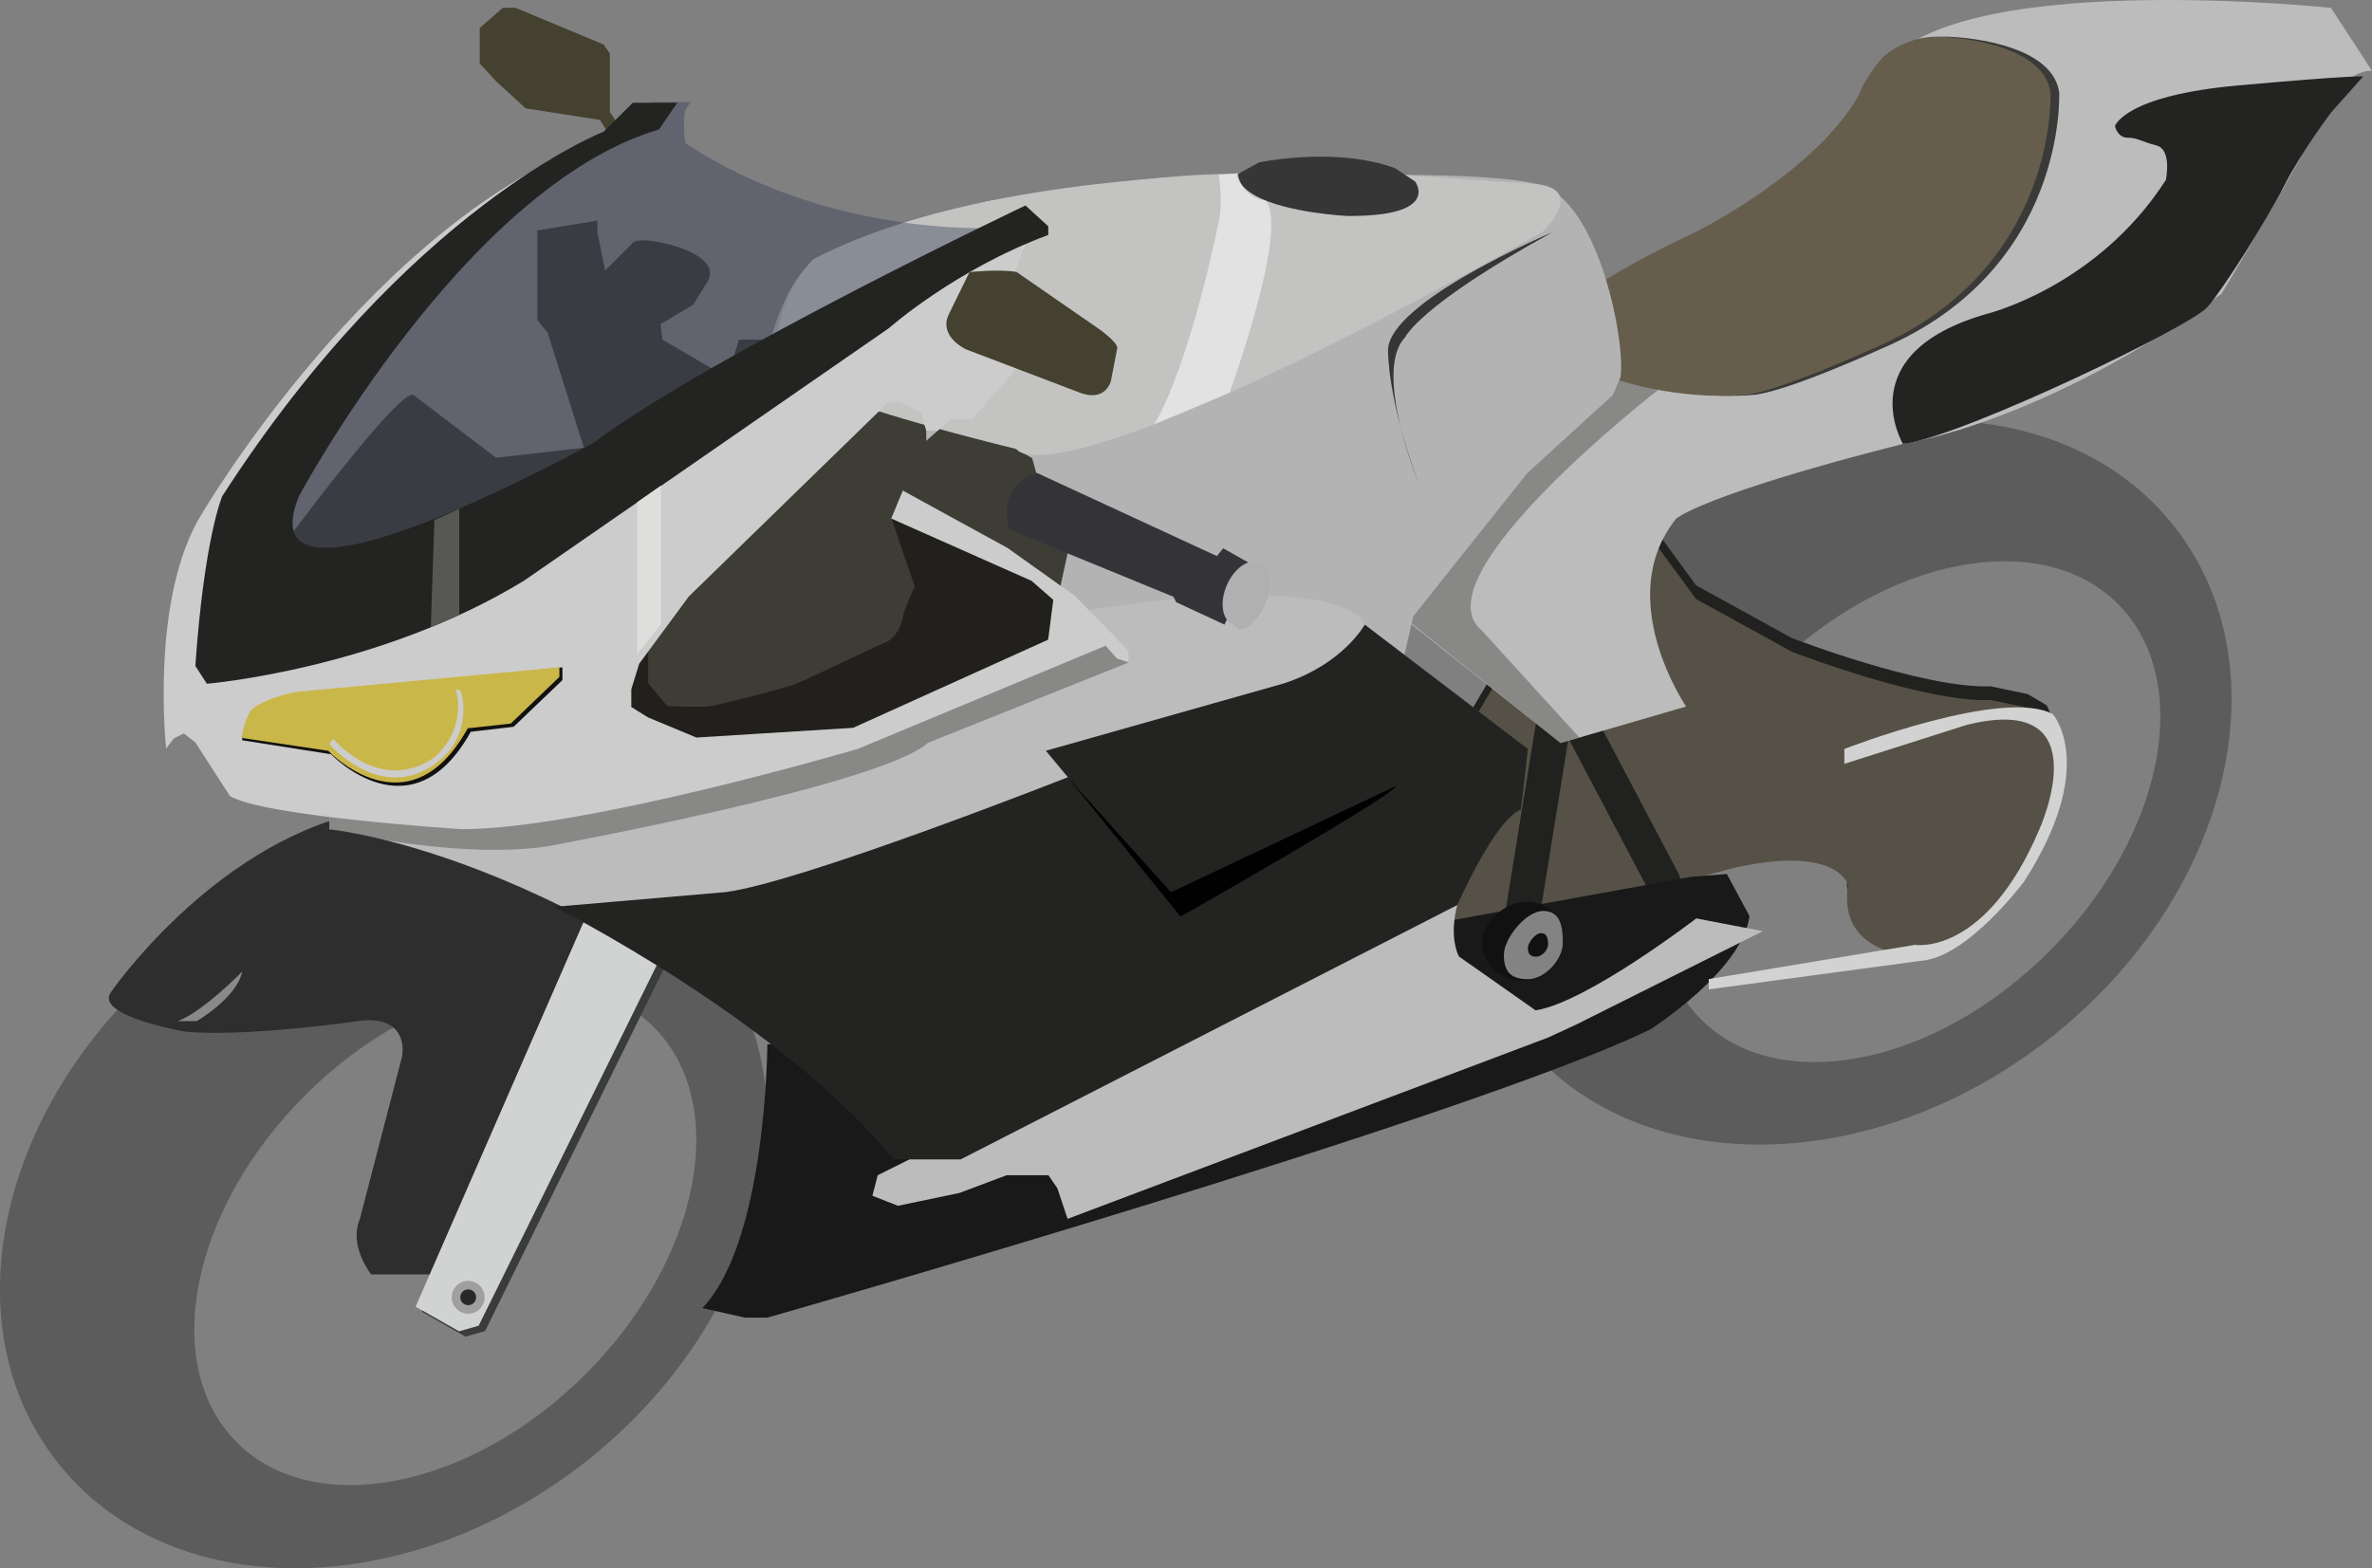 <?xml version="1.0" encoding="utf-8"?>
<!-- Generator: Adobe Illustrator 16.0.0, SVG Export Plug-In . SVG Version: 6.00 Build 0)  -->
<!DOCTYPE svg PUBLIC "-//W3C//DTD SVG 1.1//EN" "http://www.w3.org/Graphics/SVG/1.1/DTD/svg11.dtd">
<svg version="1.1" id="Layer_1" xmlns="http://www.w3.org/2000/svg" xmlns:xlink="http://www.w3.org/1999/xlink" x="0px" y="0px"
	 width="15.604px" height="10.319px" viewBox="41.455 43.701 15.604 10.319" enable-background="new 41.455 43.701 15.604 10.319"
	 xml:space="preserve">
<rect x="41.455" y="43.701" width="15.604" height="10.319" fill="#808080" stroke="none"/>
<g>
	<path fill="#5B5C5B" d="M46.13,49.953c-0.729-0.934-2.283-0.936-3.471-0.008c-1.188,0.928-1.56,2.438-0.832,3.37
		c0.729,0.938,2.284,0.938,3.471,0.012C46.487,52.395,46.858,50.887,46.13,49.953z M45.302,52.748
		c-0.758,0.754-1.784,0.951-2.29,0.443c-0.507-0.51-0.303-1.533,0.454-2.287c0.758-0.754,1.783-0.953,2.29-0.445
		C46.264,50.971,46.06,51.994,45.302,52.748z"/>
	<path fill="#5B5C5B" d="M55.762,47.17c-0.729-0.934-2.283-0.936-3.47-0.008c-1.188,0.928-1.562,2.436-0.832,3.369
		c0.729,0.932,2.284,0.936,3.472,0.008C56.119,49.611,56.491,48.104,55.762,47.17z M54.934,49.963
		c-0.758,0.756-1.783,0.953-2.289,0.445c-0.508-0.51-0.304-1.535,0.455-2.289c0.758-0.754,1.782-0.951,2.289-0.443
		C55.895,48.186,55.689,49.209,54.934,49.963z"/>
	<g>
		<path fill="#212120" d="M52.337,47.176l0.276,0.377l0.629,0.346c0,0,0.863,0.334,1.308,0.318l0.244,0.051l0.125,0.074
			c0,0,0.192,0.373,0,0.727c0,0-0.276,0.688-0.78,0.838c0,0-0.604,0.031-0.527-0.473c0,0-0.064-0.26-0.729-0.117
			c0,0-1.604,0.395-1.803,0.688l-0.294-0.174l0.168-1.15l0.317-0.537l0.604-0.729L52.337,47.176z"/>
		<path fill="#565146" d="M52.337,47.268l0.276,0.375l0.629,0.346c0,0,0.863,0.336,1.308,0.318l0.244,0.051l0.125,0.076
			c0,0,0.192,0.371,0,0.727c0,0-0.276,0.686-0.78,0.836c0,0-0.604,0.031-0.527-0.473c0,0-0.064-0.26-0.729-0.117
			c0,0-1.604,0.395-1.803,0.689l-0.294-0.176l0.168-1.15l0.317-0.537l0.604-0.729L52.337,47.268z"/>
		<path fill="#212120" d="M51.586,49.719c-0.011,0.063-0.068,0.102-0.13,0.094l0,0c-0.062-0.012-0.104-0.068-0.095-0.131l0.33-2.039
			c0.011-0.063,0.064-0.104,0.129-0.094l0,0c0.063,0.01,0.104,0.068,0.095,0.129L51.586,49.719z"/>
		<path fill="#212120" d="M52.498,49.451c0.027,0.055,0.008,0.123-0.047,0.152l0,0c-0.057,0.029-0.125,0.01-0.154-0.049
			l-0.963-1.826c-0.029-0.057-0.008-0.123,0.047-0.152l0,0c0.057-0.029,0.125-0.01,0.153,0.047L52.498,49.451z"/>
		<path fill="#2D2E2D" d="M42.188,50.225c0,0,0.653-0.947,1.61-1.172c0,0,1.32-0.174,2.276,0.221l-0.369,0.459l-1.324,2.354h-0.093
			h-0.391c0,0-0.15-0.188-0.075-0.364l0.278-1.07c0,0,0.063-0.299-0.328-0.228c0,0-0.729,0.103-1.107,0.063
			C42.666,50.486,42.063,50.385,42.188,50.225z"/>
		<path fill="#BCBCBC" d="M50.743,47.811l0.978,0.779l0.826-0.24c0,0-0.486-0.711-0.066-1.236c0,0,0.168-0.156,1.492-0.492
			c0,0,0.922-0.133,2.096-0.988c0,0,0.556-0.924,0.654-1.158c0,0,0.135-0.314,0.336-0.309l-0.27-0.414c0,0-2.551-0.271-2.967,0.424
			c0,0-0.119,0.584-1.797,1.457C52.025,45.633,50.03,46.787,50.743,47.811z"/>
		<path opacity="0.4" fill="#3A3A38" enable-background="new    " d="M52.366,46.264c0,0-1.587,1.23-1.165,1.584l0.643,0.705
			l-0.123,0.037l-1.078-0.865l1.34-1.527C51.98,46.197,52.135,46.055,52.366,46.264z"/>
		<path fill="#3A3A38" d="M51.749,45.762c0,0,0.304-0.25,0.918-0.535c0,0,0.793-0.393,1.077-0.908c0,0,0.025-0.084,0.15-0.236
			c0,0,0.162-0.16,0.402-0.139c0,0,0.654,0.023,0.705,0.363c0,0,0.059,1.166-1.168,1.688c0,0-0.646,0.295-0.854,0.305
			c0,0-0.481,0.051-0.985-0.158C51.996,46.139,51.539,45.896,51.749,45.762z"/>
		<path fill="#665D4C" d="M51.693,45.762c0,0,0.303-0.25,0.918-0.535c0,0,0.793-0.393,1.076-0.908c0,0,0.022-0.084,0.148-0.236
			c0,0,0.162-0.16,0.404-0.139c0,0,0.654,0.023,0.705,0.363c0,0,0.057,1.166-1.168,1.688c0,0-0.647,0.295-0.854,0.305
			c0,0-0.48,0.051-0.984-0.158C51.939,46.139,51.482,45.896,51.693,45.762z"/>
		<path fill="#191919" d="M46.503,50.574c0,0-0.005,1.297-0.428,1.734l0.281,0.063h0.147c0,0,4.601-1.312,5.808-1.896
			c0,0,0.604-0.385,0.653-0.746l-0.149-0.277l-0.232,0.018L46.503,50.574z"/>
		<path fill="#B3B3B3" d="M46.503,46.021c0,0,0.122-0.592,0.42-0.666l1.017-0.328c0,0,1.143-0.193,1.595-0.18
			c0.025,0,0.074-0.012,0.095-0.01c0.365,0.035,1.427-0.02,1.877,0.063c0.024,0.004,0.048,0.008,0.066,0.014
			c0.403,0.1,0.579,1.057,0.542,1.27l-0.051,0.117l-0.561,0.512l-0.751,0.943l-0.11,0.48l-0.951,0.393
			C49.693,48.629,46.503,46.361,46.503,46.021z"/>
		<path fill="#BCBCBC" d="M43.621,49.158c0,0,1.771,0.158,3.816,2.172l-0.208,0.104l-0.035,0.135l0.168,0.066l0.403-0.084
			l0.312-0.117h0.275l0.059,0.086l0.067,0.201l3.161-1.193l0.188-0.087l1.225-0.613l-0.438-0.084c0,0-0.721,0.553-1.057,0.605
			l-0.504-0.354c0,0-0.201-0.336,0.369-0.975l0.084-0.389l-1.073-0.818c0,0-0.172-0.904-6.813,1.174L43.621,49.158L43.621,49.158z"
			/>
		<path fill="#3E3D35" d="M44.176,46.301l0.542,0.412l0.578-0.066l-0.238-0.756l-0.068-0.084v-0.541v-0.049l0.395-0.064v0.078
			l0.051,0.25l0.176-0.176c0,0,0.013-0.051,0.227,0c0,0,0.352,0.076,0.276,0.24l-0.101,0.162L45.8,45.834l0.013,0.102l0.427,0.25
			l0.076-0.25h0.159l1.073,0.502v0.164l0.134-0.119l0.169,0.006l0.394,0.227l0.047,0.17l0.188,0.447l-0.126,0.58l-1.295,0.613
			L45.95,48.59l-0.654-0.152l-0.604-0.502L43.46,47.52l-0.164-0.201C43.295,47.318,44.094,46.236,44.176,46.301z"/>
		<path fill="#C3C4C2" d="M48.143,46.656c0,0,0.171,0.41,3.457-1.428c0,0,0.287-0.271-0.024-0.314L50.7,44.853
			c0,0-2.511-0.166-3.894,0.553c0,0-0.278,0.264-0.24,0.691C46.566,46.098,46.536,46.26,48.143,46.656z"/>
		<path opacity="0.4" fill="#3A3A38" enable-background="new    " d="M43.621,49.158c0,0,0.807,0.197,1.416,0.115
			c0,0,2.201-0.4,2.522-0.684l1.321-0.529l-0.155-0.234c0,0-4.955,1.014-5.104,1.252V49.158z"/>
		<path fill="#22201D" d="M47.32,47.113l0.152,0.447c0,0-0.076,0.168-0.076,0.191c0,0.027-0.034,0.145-0.118,0.178
			c-0.084,0.033-0.494,0.234-0.579,0.268c-0.083,0.035-0.52,0.143-0.57,0.15c-0.051,0.01-0.284,0-0.284,0l-0.126-0.15V47.99
			l-0.171,0.031c0,0-0.113,0.184-0.113,0.219c0,0.033,0,0.283,0,0.283l0.595,0.117h0.537l0.57-0.117c0,0,0.57-0.232,0.638-0.258
			c0.066-0.025,0.637-0.389,0.637-0.389l-0.025-0.227l-0.145-0.232l-0.711-0.305L47.32,47.113L47.32,47.113z"/>
		<path fill="#CDCCCC" d="M48.207,45.303c0,0-0.182,0.305-0.064,0.824l-0.293,0.332h-0.143l-0.084,0.076h-0.075l-0.034-0.117
			l-0.143-0.076l-0.075,0.008l-1.309,1.275l-0.327,0.443l-0.052,0.168v0.117l0.109,0.068l0.319,0.133l1.031-0.064l1.283-0.58
			l0.034-0.262l-0.143-0.125l-0.923-0.41l0.076-0.184l0.688,0.377l0.444,0.316l0.353,0.361v0.076l-0.076-0.025l-0.075-0.084
			L47.1,48.628c0,0-1.793,0.529-2.607,0.529c0,0-1.317-0.084-1.526-0.219l-0.227-0.352l-0.076-0.059l-0.066,0.033l-0.05,0.066
			c0,0-0.109-0.988,0.234-1.543c0,0,1.141-1.943,2.634-2.463c0,0-1.384,0.637-2.182,2.268l-0.31,0.701l0.15,0.158l1.535-0.527
			l1.015-0.604l2.163-1.242L48.207,45.303z"/>
		<path opacity="0.4" fill="#343A56" enable-background="new    " d="M48.143,45.195c0,0-1.166,0.117-2.181-0.553
			c0,0-0.017-0.152,0-0.211l0.034-0.059h-0.252l-1.023,0.729c0,0-0.897,1.016-0.922,1.023c-0.025,0.01-0.504,0.688-0.504,0.688
			v0.328l0.102,0.252l0.269,0.076l0.771-0.102l0.596-0.303l3.111-1.836"/>
		<polyline fill="#444130" points="45.502,44.49 45.467,44.439 45.467,44.053 45.426,43.994 44.846,43.752 44.763,43.752 
			44.611,43.885 44.611,44.119 44.721,44.238 44.913,44.414 45.401,44.49 45.459,44.58 45.502,44.545 		"/>
		<path fill="#232321" d="M48.201,45.053c0,0-2.063,0.98-2.842,1.562c0,0-2.315,1.283-1.938,0.352c0,0,1.09-2.037,2.369-2.414
			l0.087-0.127l0.034-0.049h-0.293l-0.193,0.191c0,0-1.283,0.496-2.508,2.398c0,0-0.118,0.27-0.177,1.117l0.076,0.117
			c0,0,1.133-0.094,2.089-0.68l2.398-1.66c0,0,0.437-0.387,1.048-0.613V45.19L48.201,45.053z"/>
		<path fill="#444130" d="M47.699,45.764l0.134-0.273c0,0,0.209-0.021,0.31,0l0.542,0.375c0,0,0.12,0.084,0.12,0.125l-0.042,0.217
			c0,0-0.033,0.139-0.201,0.078l-0.754-0.287C47.808,45.998,47.623,45.914,47.699,45.764z"/>
		<path fill="#343438" d="M48.093,47.184c0,0-0.093-0.285,0.184-0.371l1.183,0.547l0.042-0.051l0.193,0.109l-0.185,0.393
			l-0.318-0.148l-0.017-0.035L48.093,47.184z"/>
		
			<ellipse transform="matrix(0.917 0.399 -0.399 0.917 23.152 -15.868)" fill="#B0B0B0" cx="49.667" cy="47.641" rx="0.099" ry="0.22"/>
		
			<ellipse transform="matrix(0.916 0.401 -0.401 0.916 23.287 -15.916)" fill="#B0B0B0" cx="49.63" cy="47.62" rx="0.138" ry="0.222"/>
		<path fill="#111111" d="M43.048,48.572l0.585,0.092c0,0,0.528,0.555,0.919-0.148l0.282-0.033l0.321-0.307v-0.084l-1.736,0.184
			c0,0-0.2,0.039-0.296,0.119C43.123,48.395,43.048,48.49,43.048,48.572z"/>
		<path fill="#CAB749" d="M43.048,48.557l0.566,0.084c0,0,0.528,0.557,0.918-0.148l0.283-0.031l0.32-0.307v-0.063L43.4,48.254
			c0,0-0.201,0.037-0.296,0.121C43.104,48.373,43.048,48.475,43.048,48.557z"/>
		<path fill="#CDCCCC" d="M44.453,48.236c0,0,0.081,0.236-0.126,0.436c0,0-0.308,0.281-0.681-0.109l-0.025,0.033
			c0,0,0.265,0.313,0.584,0.193c0,0,0.267-0.094,0.294-0.363c0,0,0.018-0.1-0.016-0.184L44.453,48.236z"/>
		<path fill="#3A3B3B" d="M45.845,50.029l-1.199,2.43l-0.129,0.037l-0.287-0.164l1.121-2.566
			C45.351,49.766,45.773,49.889,45.845,50.029z"/>
		<path fill="#D1D2D2" d="M45.803,49.996l-1.199,2.428l-0.129,0.037l-0.286-0.162l1.12-2.566
			C45.309,49.732,45.731,49.855,45.803,49.996z"/>
		<polygon opacity="0.3" fill="#CFCFCE" enable-background="new    " points="44.313,47.123 44.289,47.826 44.476,47.746 
			44.476,47.049 		"/>
		<polygon fill="#DEDEDD" points="45.646,47.006 45.646,48.004 45.803,47.811 45.803,46.896 		"/>
		<path fill="#232321" d="M45.101,49.668c0,0,1.479,0.742,2.233,1.662h0.44l3.268-1.674c0,0,0.242-0.555,0.418-0.629l0.047-0.398
			l-1.074-0.818c0,0-0.142,0.26-0.533,0.387l-1.565,0.443l0.145,0.174c0,0-1.762,0.695-2.253,0.756L45.101,49.668z"/>
		<path fill="#010101" d="M48.479,48.816l0.742,0.916c0,0,1.396-0.791,1.421-0.861l-1.484,0.701L48.479,48.816z"/>
		<path fill="#B3B3B3" d="M53.609,47.049"/>
		<path fill="#353635" d="M49.598,44.846l0.139-0.076c0,0,0.497-0.107,0.894,0.037l0.133,0.088c0,0,0.176,0.232-0.448,0.227
			c0,0-0.396-0.02-0.598-0.131c-0.066-0.035-0.125-0.088-0.122-0.146"/>
		<path fill="#353635" d="M51.668,45.229c0,0-1.089,0.459-1.082,0.781c0,0-0.005,0.314,0.198,0.861c0,0-0.299-0.73-0.085-0.951
			C50.699,45.92,50.787,45.713,51.668,45.229z"/>
		<path fill="#232321" d="M53.973,46.621c0,0-0.354-0.596,0.553-0.855c0,0,0.724-0.176,1.177-0.881c0,0,0.042-0.201-0.062-0.227
			c-0.101-0.026-0.125-0.051-0.19-0.051c-0.067,0-0.083-0.076-0.083-0.076s0.059-0.201,0.813-0.268
			c0.754-0.068,0.82-0.059,0.82-0.059l-0.21,0.236c0,0-0.19,0.25-0.31,0.484c-0.119,0.234-0.396,0.672-0.504,0.797
			c-0.109,0.127-1.555,0.824-1.979,0.898"/>
		<path fill="#111111" d="M51.736,49.906c0,0.137-0.117,0.248-0.264,0.248c-0.147,0-0.267-0.111-0.267-0.248
			c0-0.137,0.149-0.273,0.298-0.273S51.736,49.77,51.736,49.906z"/>
		<path fill="#838383" d="M51.736,49.906c0,0.107-0.116,0.238-0.23,0.238c-0.115,0-0.158-0.053-0.158-0.16
			c0-0.109,0.146-0.289,0.258-0.289C51.721,49.695,51.736,49.799,51.736,49.906z"/>
		<path fill="#111111" d="M51.639,49.914c0,0.037-0.039,0.082-0.08,0.082c-0.037,0-0.053-0.02-0.053-0.057
			c0-0.035,0.049-0.098,0.087-0.098C51.632,49.841,51.639,49.879,51.639,49.914z"/>
		<path opacity="0.5" fill="#E5E5E5" enable-background="new    " d="M43.048,50.094c0,0-0.257,0.264-0.424,0.326h0.125
			C42.749,50.42,43.015,50.266,43.048,50.094z"/>
		<path fill="#D1D2D1" d="M53.588,48.727v-0.098c0,0,1.044-0.406,1.371-0.229c0,0,0.303,0.336-0.189,1.102
			c0,0-0.373,0.5-0.678,0.521l-1.396,0.188v-0.068l1.356-0.225c0,0,0.462,0.078,0.818-0.758c0,0,0.415-0.912-0.478-0.689
			L53.588,48.727z"/>
		<path opacity="0.5" fill="#FFFFFF" enable-background="new    " d="M49.474,45.152c0,0-0.183,0.926-0.425,1.34l0.494-0.207
			c0,0,0.395-1.078,0.239-1.264c0,0-0.112-0.006-0.166-0.119c-0.008-0.018-0.014-0.037-0.019-0.059l-0.124,0.006
			C49.474,44.85,49.499,45.033,49.474,45.152z"/>
		<circle fill="#A09F9F" cx="44.535" cy="52.237" r="0.108"/>
		<circle fill="#282828" cx="44.535" cy="52.237" r="0.052"/>
	</g>
	
		<animateTransform  type="translate" fill="remove" additive="replace" attributeName="transform" calcMode="linear" begin="0s" accumulate="none" attributeType="XML" restart="always" values="0,0;0.2,0.2;0,0" repeatCount="indefinite" dur="0.1">
		</animateTransform>
</g>
</svg>
